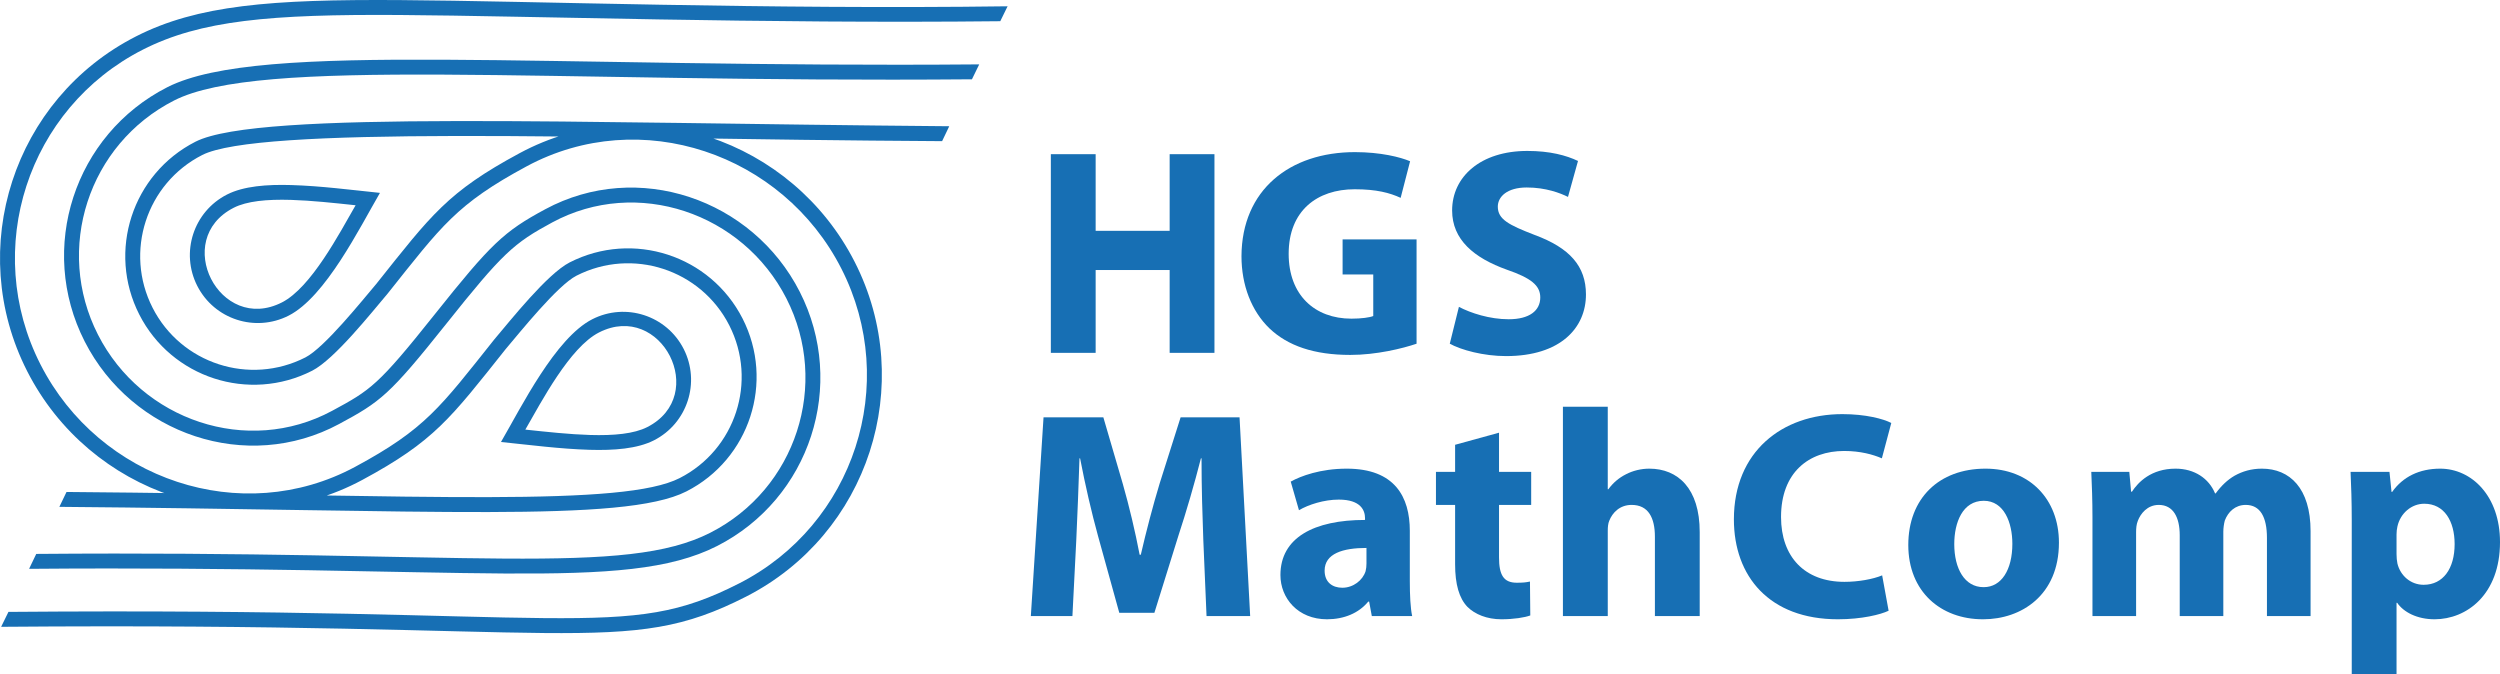 <?xml version="1.0" encoding="UTF-8" standalone="no"?>
<!-- Created with Inkscape (http://www.inkscape.org/) -->

<svg
   xmlns:dc="http://purl.org/dc/elements/1.1/"
   xmlns:cc="http://creativecommons.org/ns#"
   xmlns:rdf="http://www.w3.org/1999/02/22-rdf-syntax-ns#"
   xmlns:svg="http://www.w3.org/2000/svg"
   xmlns="http://www.w3.org/2000/svg"
   version="1.1"
   width="985.531"
   height="265.742"
   id="svg3116">
  <defs
     id="defs3118" />
  <g
     transform="translate(1212.765,-150.92)"
     id="layer1">
    <path
       d="m -737.133,393.769 17.199,0 -4.188,-78.319 -23.235,0 -8.249,26.029 c -2.675,8.832 -5.351,19.058 -7.437,28.121 l -0.462,0 c -1.752,-9.181 -4.077,-18.942 -6.625,-27.889 l -7.676,-26.261 -23.585,0 -5,78.319 16.387,0 1.513,-29.747 c 0.462,-9.761 0.924,-21.846 1.274,-32.421 l 0.239,0 c 1.975,10.342 4.523,21.382 7.087,30.678 l 8.361,30.212 13.839,0 9.523,-30.561 c 3.026,-9.179 6.275,-20.335 8.823,-30.328 l 0.239,0 c 0,11.504 0.35,22.775 0.701,32.189 l 1.274,29.979"
       id="path32"
       style="fill:#176fb4;fill-opacity:1;fill-rule:nonzero;stroke:none" />
    <path
       d="m -656.997,360.187 c 0,-13.364 -5.924,-24.518 -24.86,-24.518 -10.351,0 -18.139,2.904 -22.088,5.113 l 3.249,11.272 c 3.727,-2.209 9.89,-4.184 15.702,-4.184 8.711,0 10.336,4.3 10.336,7.321 l 0,0.697 c -20.098,0 -33.348,6.972 -33.348,21.729 0,9.064 6.848,17.431 18.362,17.431 6.737,0 12.549,-2.44 16.26,-6.972 l 0.35,0 1.051,5.693 15.909,0 c -0.685,-3.136 -0.924,-8.367 -0.924,-13.711 l 0,-19.871 z m -17.088,12.9 c 0,1.045 -0.111,2.09 -0.35,3.021 -1.147,3.601 -4.873,6.508 -9.173,6.508 -3.95,0 -6.975,-2.21 -6.975,-6.742 0,-6.74 7.214,-8.947 16.499,-8.947 l 0,6.16"
       id="path34"
       style="fill:#176fb4;fill-opacity:1;fill-rule:evenodd;stroke:none" />
    <path
       d="m -639.144,326.257 0,10.69 -7.549,0 0,13.015 7.549,0 0,23.357 c 0,8.018 1.624,13.479 4.873,16.848 2.914,2.906 7.676,4.881 13.377,4.881 4.873,0 9.173,-0.697 11.387,-1.51 l -0.127,-13.364 c -1.624,0.349 -2.787,0.465 -5.223,0.465 -5.223,0 -6.975,-3.136 -6.975,-9.993 l 0,-20.683 12.677,0 0,-13.015 -12.677,0 0,-15.454 -17.311,4.764"
       id="path36"
       style="fill:#176fb4;fill-opacity:1;fill-rule:nonzero;stroke:none" />
    <path
       d="m -596.64,393.769 17.677,0 0,-33.697 c 0,-1.278 0.111,-2.789 0.573,-3.835 1.274,-3.253 4.188,-6.275 8.838,-6.275 6.609,0 9.173,5.113 9.173,12.55 l 0,31.257 17.661,0 0,-33.117 c 0,-17.197 -8.6,-24.983 -19.875,-24.983 -3.249,0 -6.497,0.814 -9.173,2.208 -2.787,1.395 -5.112,3.37 -6.975,5.927 l -0.223,0 0,-32.538 -17.677,0 0,82.503"
       id="path38"
       style="fill:#176fb4;fill-opacity:1;fill-rule:nonzero;stroke:none" />
    <path
       d="m -470.797,377.734 c -3.599,1.51 -9.412,2.557 -14.874,2.557 -15.687,0 -24.987,-9.878 -24.987,-25.564 0,-17.547 10.925,-26.029 24.875,-26.029 6.386,0 11.387,1.394 14.874,2.904 l 3.711,-13.943 c -3.137,-1.628 -10.113,-3.486 -19.286,-3.486 -23.713,0 -42.76,14.758 -42.76,41.483 0,22.427 13.935,39.392 41.008,39.392 9.412,0 16.849,-1.859 19.986,-3.37 l -2.548,-13.943"
       id="path40"
       style="fill:#176fb4;fill-opacity:1;fill-rule:nonzero;stroke:none" />
    <path
       d="m -430.984,395.048 c 15.113,0 29.876,-9.528 29.876,-30.212 0,-17.199 -11.626,-29.167 -28.936,-29.167 -18.362,0 -30.449,11.736 -30.449,30.096 0,18.36 12.788,29.282 29.398,29.282 l 0.111,0 z m 0.127,-12.666 c -7.437,0 -11.514,-7.319 -11.514,-16.965 0,-8.483 3.265,-17.082 11.626,-17.082 8.011,0 11.275,8.599 11.275,16.966 0,10.225 -4.3,17.081 -11.275,17.081 l -0.111,0"
       id="path42"
       style="fill:#176fb4;fill-opacity:1;fill-rule:evenodd;stroke:none" />
    <path
       d="m -387.89,393.769 17.2,0 0,-33 c 0,-1.51 0.111,-3.138 0.685,-4.532 1.051,-2.789 3.727,-6.275 8.249,-6.275 5.701,0 8.265,4.88 8.265,11.968 l 0,31.839 17.183,0 0,-33.232 c 0,-1.395 0.239,-3.138 0.589,-4.417 1.274,-3.369 4.061,-6.158 8.249,-6.158 5.701,0 8.361,4.765 8.361,13.015 l 0,30.793 17.199,0 0,-33.465 c 0,-16.966 -8.249,-24.635 -19.174,-24.635 -4.173,0 -7.66,1.046 -10.797,2.789 -2.787,1.626 -5.239,3.95 -7.437,6.972 l -0.239,0 c -2.437,-5.926 -8.138,-9.761 -15.575,-9.761 -9.635,0 -14.747,5.346 -17.183,9.064 l -0.35,0 -0.701,-7.786 -14.986,0 c 0.223,5.112 0.462,11.04 0.462,18.128 l 0,38.694"
       id="path44"
       style="fill:#176fb4;fill-opacity:1;fill-rule:nonzero;stroke:none" />
    <path
       d="m -285.681,416.662 17.661,0 0,-28.121 0.239,0 c 2.548,3.718 7.899,6.507 14.747,6.507 12.677,0 25.799,-9.761 25.799,-30.445 0,-18.126 -11.148,-28.933 -23.585,-28.933 -8.249,0 -14.763,3.254 -18.935,9.179 l -0.239,0 -0.812,-7.901 -15.336,0 c 0.239,5.346 0.462,11.619 0.462,19.057 l 0,60.658 z m 17.661,-55.079 c 0,-1.046 0.127,-2.209 0.35,-3.138 1.163,-5.229 5.574,-8.947 10.574,-8.947 7.899,0 11.976,6.855 11.976,15.919 0,9.645 -4.539,16.035 -12.215,16.035 -5.112,0 -9.173,-3.601 -10.335,-8.365 -0.223,-1.163 -0.35,-2.325 -0.35,-3.72 l 0,-7.784"
       id="path46"
       style="fill:#176fb4;fill-opacity:1;fill-rule:evenodd;stroke:none" />
    <path
       d="m -798.51,211.701 0,78.318 17.661,0 0,-32.654 29.175,0 0,32.654 17.661,0 0,-78.318 -17.661,0 0,30.212 -29.175,0 0,-30.212 -17.661,0"
       id="path48"
       style="fill:#176fb4;fill-opacity:1;fill-rule:nonzero;stroke:none" />
    <path
       d="m -654.337,245.283 -29.159,0 0,13.826 12.087,0 0,16.392 c -1.401,0.576 -4.65,1.04 -8.6,1.04 -14.524,0 -24.748,-9.35 -24.748,-25.565 0,-17.032 11.259,-25.447 26.022,-25.447 8.6,0 13.823,1.403 18.123,3.387 l 3.727,-14.427 c -3.838,-1.628 -11.626,-3.602 -21.738,-3.602 -25.672,0 -44.623,14.874 -44.734,41.019 0,11.474 3.95,21.632 11.036,28.47 7.214,6.855 17.55,10.457 31.851,10.457 10.336,0 20.671,-2.557 26.134,-4.417 l 0,-41.133"
       id="path50"
       style="fill:#176fb4;fill-opacity:1;fill-rule:nonzero;stroke:none" />
    <path
       d="m -641.247,286.416 c 4.411,2.442 13.25,4.882 22.2,4.882 21.483,0 31.485,-11.157 31.485,-24.286 0,-11.157 -6.386,-18.36 -20.225,-23.473 -10.224,-3.951 -14.524,-6.16 -14.524,-11.156 0,-3.951 3.727,-7.553 11.387,-7.553 7.565,0 13.25,2.207 16.276,3.719 l 3.95,-14.175 c -4.65,-2.207 -11.036,-3.951 -19.986,-3.951 -18.362,0 -29.637,10.108 -29.637,23.472 0,11.503 8.6,18.708 21.611,23.356 9.412,3.254 13.139,6.158 13.139,10.922 0,5.229 -4.3,8.6 -12.438,8.6 -7.549,0 -14.986,-2.44 -19.636,-4.882 l -3.599,14.525"
       id="path52"
       style="fill:#176fb4;fill-opacity:1;fill-rule:nonzero;stroke:none" />
    <path
       d="m -1097.873,223.874 c 11.649,0.349 23.307,1.89 34.891,3.08 -8.015,13.769 -21.436,40.975 -35.985,48.387 -13.181,6.715 -29.311,1.475 -36.026,-11.705 -6.716,-13.181 -1.475,-29.308 11.705,-36.022 6.584,-3.355 15.793,-4.028 25.415,-3.739 z m -0.175,5.843 c -9.536,-0.285 -17.427,0.476 -22.585,3.104 -24.565,12.516 -5.553,49.826 19.013,37.311 11.547,-5.883 22.709,-27.335 29.041,-38.297 -8.557,-0.909 -17.383,-1.876 -25.47,-2.118"
       id="path54"
       style="fill:#176fb4;fill-opacity:1;fill-rule:nonzero;stroke:none" />
    <path
       d="m -980.379,328.239 c -11.651,-0.349 -23.307,-1.891 -34.893,-3.081 8.015,-13.767 21.437,-40.975 35.985,-48.386 13.178,-6.715 29.311,-1.476 36.031,11.705 6.705,13.18 1.465,29.308 -11.705,36.024 -6.593,3.354 -15.796,4.027 -25.419,3.739 z m 0.175,-5.844 c 9.534,0.286 17.424,-0.476 22.584,-3.104 24.573,-12.515 5.558,-49.825 -19.012,-37.31 -11.549,5.884 -22.711,27.336 -29.043,38.296 8.558,0.91 17.382,1.876 25.471,2.118"
       id="path56"
       style="fill:#176fb4;fill-opacity:1;fill-rule:nonzero;stroke:none" />
    <path
       d="m -1198.475,369.28 c 85.648,-0.73 143.419,1.587 184.445,1.844 41.134,0.258 64.421,-1.604 81.286,-10.201 33.778,-17.211 47.219,-58.542 30.003,-92.321 -17.247,-33.834 -58.972,-47.963 -92.27,-30.028 -15.226,8.2 -19.623,12.119 -41.866,40.049 -22.424,28.159 -25.939,30.685 -42.201,39.443 -36.364,19.584 -81.645,4.08 -100.303,-32.536 -18.687,-36.672 -4.106,-81.545 32.571,-100.23 18.4,-9.374 55.734,-11.097 108.894,-10.842 53.455,0.256 125.556,2.574 211.17,1.843 l -2.867,5.881 c -85.631,0.731 -154.857,-1.586 -208.332,-1.843 -53.774,-0.258 -89.367,1.628 -106.195,10.2 -33.781,17.211 -47.212,58.543 -30,92.321 17.241,33.834 58.97,47.963 92.272,30.028 15.271,-8.224 18.201,-10.068 40.388,-37.929 22.372,-28.09 27.373,-32.782 43.679,-41.563 36.359,-19.585 81.651,-4.08 100.299,32.535 18.697,36.672 4.109,81.546 -32.567,100.231 -18.346,9.35 -43.099,11.098 -83.998,10.842 -41.006,-0.256 -101.621,-2.574 -187.23,-1.844 l 2.822,-5.881"
       id="path58"
       style="fill:#176fb4;fill-opacity:1;fill-rule:nonzero;stroke:none" />
    <path
       d="m -1186.544,344.86 c 70.755,0.587 126.291,2.132 166.202,2.035 40.207,-0.098 64.522,-1.909 75.494,-7.499 22.041,-11.228 30.8,-38.193 19.572,-60.228 -11.227,-22.036 -38.189,-30.797 -60.235,-19.57 -7.496,3.819 -22.364,22.403 -27.925,28.953 -21.706,27.25 -28.124,36.274 -56.533,51.574 -47.859,25.775 -107.496,5.38 -132.077,-42.859 -24.611,-48.295 -5.407,-107.395 42.895,-132.001 24.148,-12.302 53.157,-14.656 104.029,-14.315 50.921,0.341 144.036,3.755 239.556,2.449 l -2.882,5.883 c -94.676,1.048 -185.773,-2.11 -236.713,-2.451 -50.99,-0.342 -78.612,2.105 -101.319,13.674 -45.408,23.133 -63.461,78.69 -40.326,124.091 23.165,45.458 79.251,64.477 124.047,40.351 27.683,-14.909 33.552,-23.474 54.81,-50.167 6.488,-7.641 20.963,-25.937 29.768,-30.423 24.939,-12.702 55.436,-2.79 68.145,22.14 12.709,24.93 2.787,55.437 -22.136,68.139 -12.517,6.375 -38.523,8.044 -78.155,8.141 -39.926,0.098 -98.255,-1.465 -169.038,-2.052 l 2.822,-5.864"
       id="path60"
       style="fill:#176fb4;fill-opacity:1;fill-rule:nonzero;stroke:none" />
    <path
       d="m -841.381,206.568 c -77.127,-0.457 -138.904,-2.14 -191.264,-2.043 -52.82,0.099 -89.453,1.925 -100.395,7.499 -22.039,11.227 -30.801,38.192 -19.572,60.228 11.229,22.036 38.197,30.798 60.236,19.57 7.496,-3.82 22.364,-22.403 27.927,-28.953 21.703,-27.248 28.123,-36.275 56.532,-51.574 47.861,-25.775 107.501,-5.381 132.074,42.858 24.621,48.296 5.415,107.394 -42.887,132.002 -24.047,12.245 -40.721,14.658 -79.657,14.314 -38.73,-0.341 -100.072,-3.423 -213.932,-2.452 l 2.884,-5.881 c 113.914,-0.971 172.349,2.111 211.099,2.452 38.535,0.34 54.11,-2.048 76.931,-13.674 45.403,-23.133 63.463,-78.689 40.323,-124.091 -23.155,-45.459 -79.245,-64.477 -124.044,-40.352 -27.685,14.909 -33.555,23.479 -54.809,50.168 -6.49,7.641 -20.964,25.937 -29.769,30.422 -24.933,12.702 -55.443,2.79 -68.148,-22.14 -12.704,-24.931 -2.79,-55.437 22.143,-68.139 12.544,-6.391 51.135,-8.042 103.055,-8.139 52.377,-0.097 115.709,1.374 194.094,2.042 l -2.819,5.883"
       id="path62"
       style="fill:#176fb4;fill-opacity:1;fill-rule:nonzero;stroke:none" />
  </g>
</svg>
